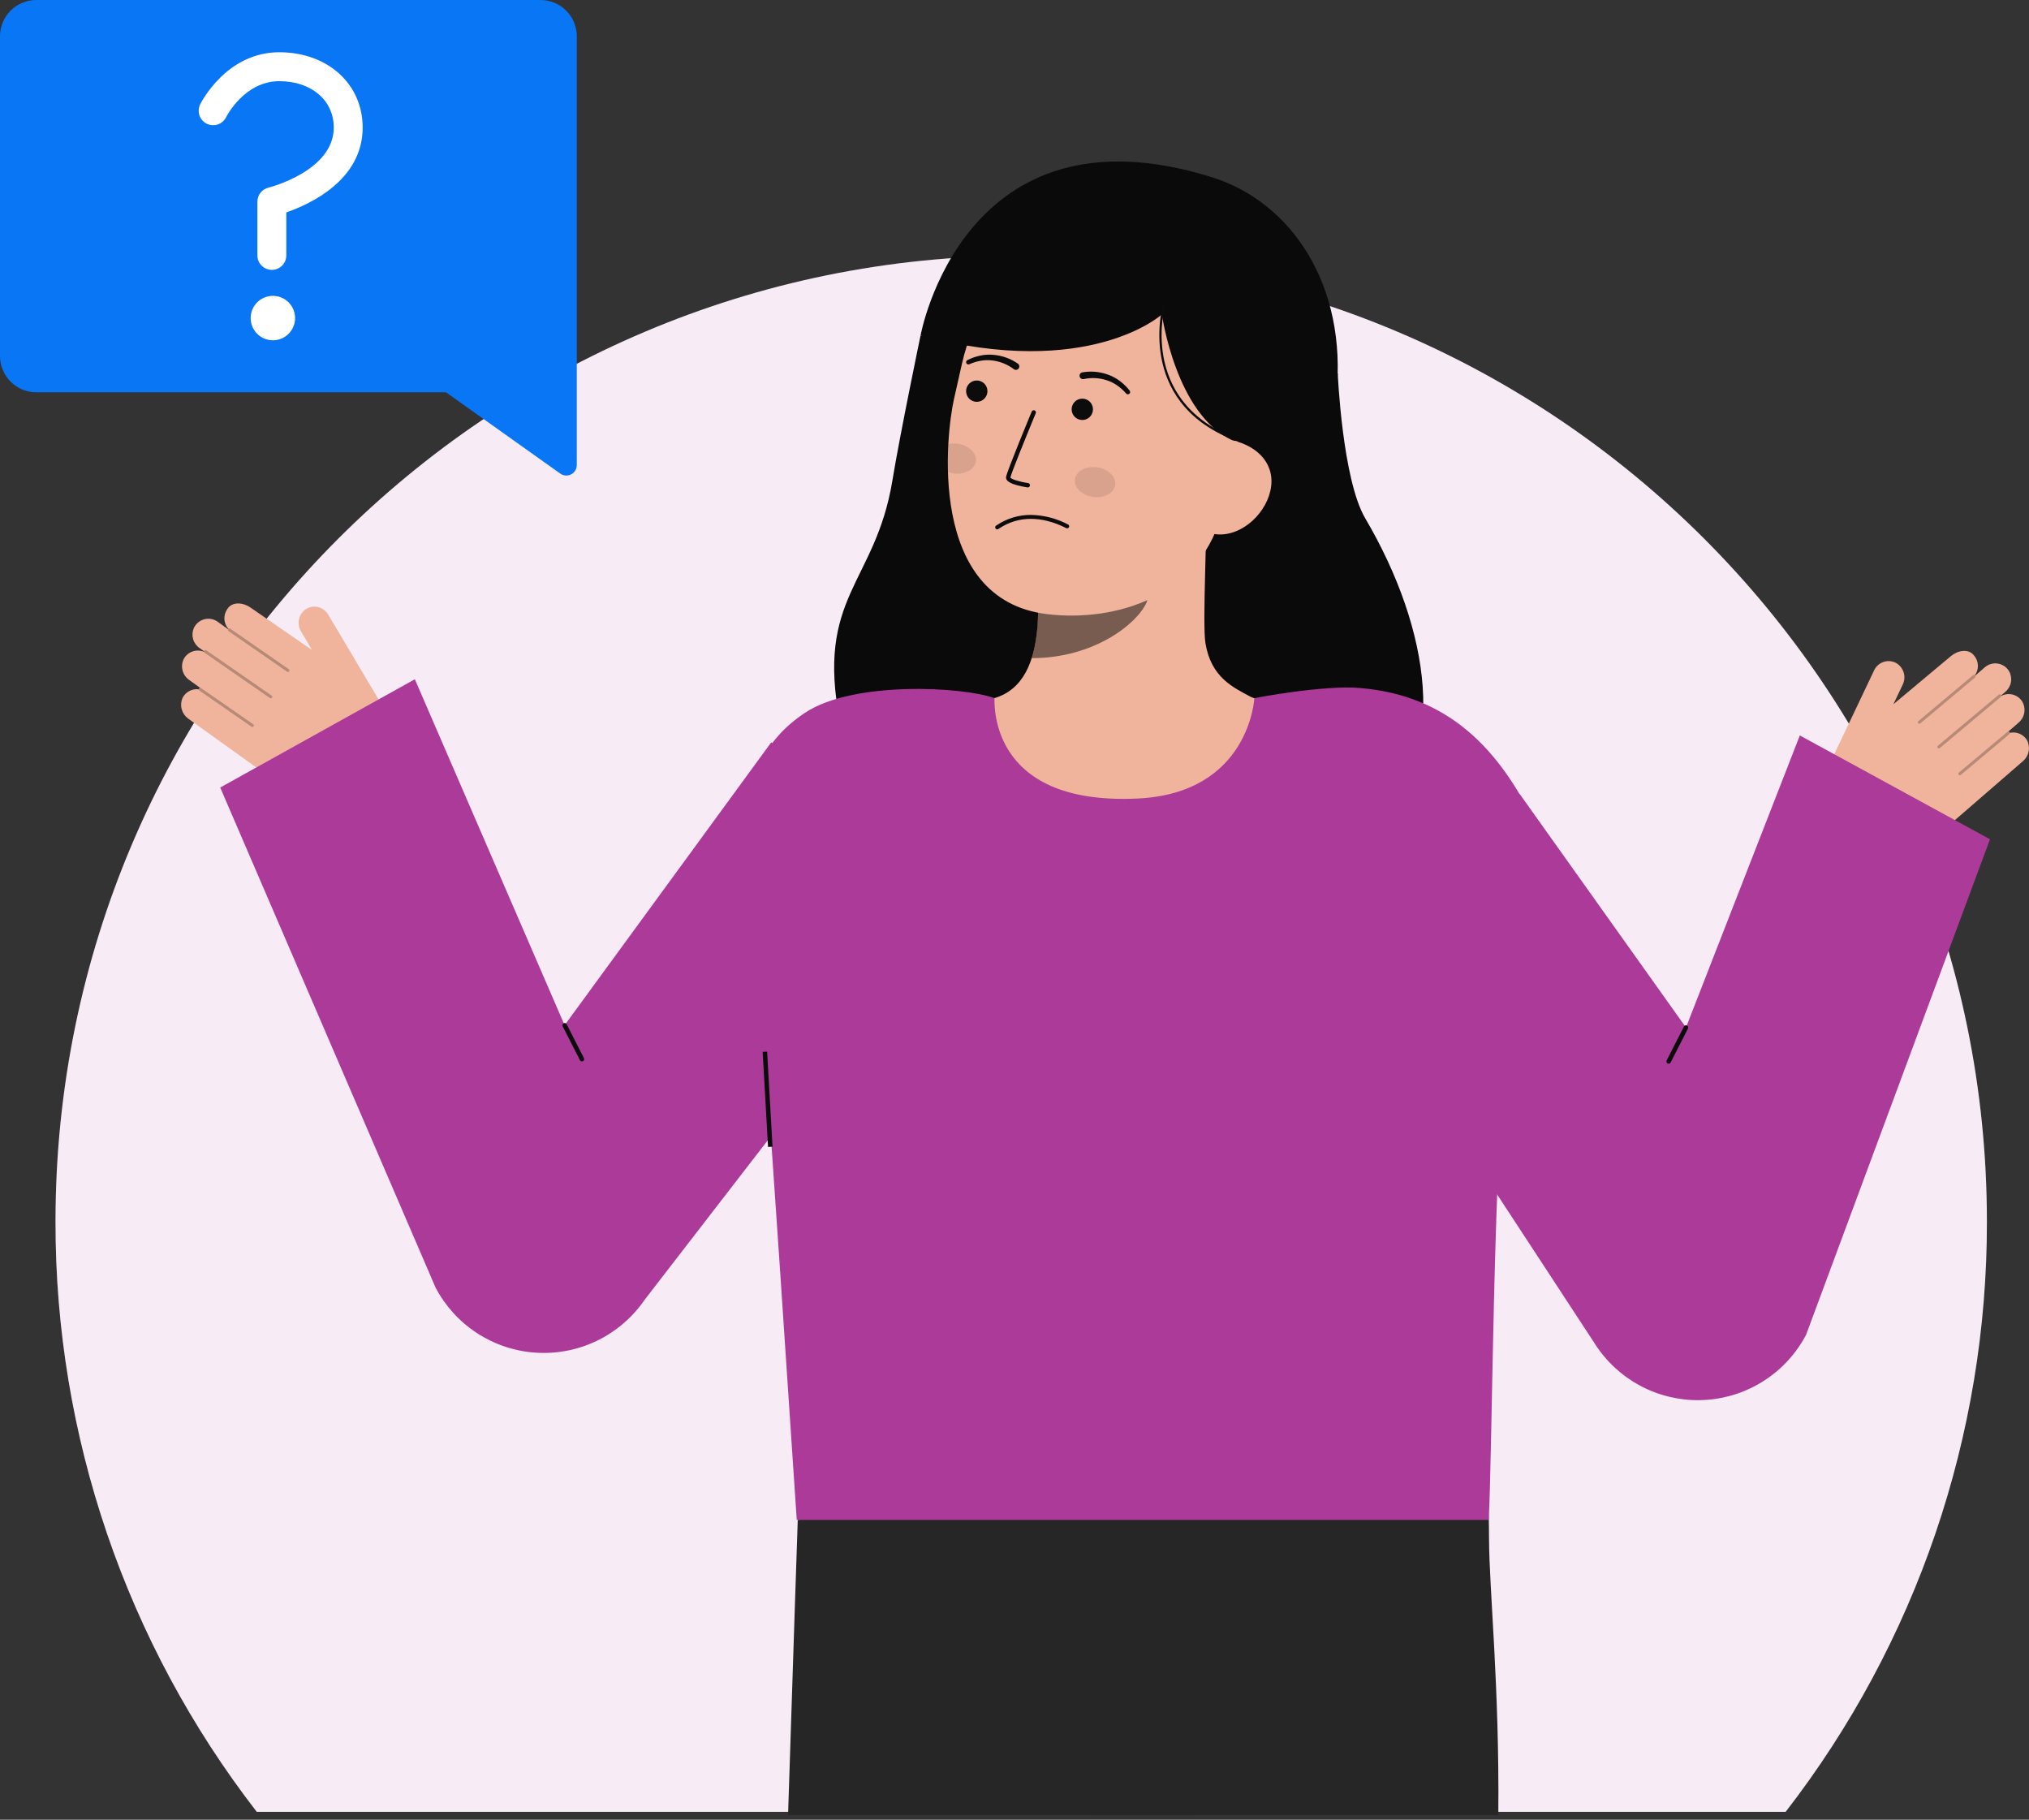 <svg width="300" height="269" viewBox="0 0 300 269" fill="none" xmlns="http://www.w3.org/2000/svg">
<rect x="0" y="0" width="300" height="269" fill="#333333" stroke="none"/>
<g clip-path="url(#clip0_327_3288)">
<path d="M293.775 180.578C293.824 212.162 283.353 242.863 264.015 267.835H37.967C18.629 242.863 8.158 212.162 8.207 180.578C8.207 101.72 72.136 37.798 150.994 37.798C229.852 37.798 293.775 101.722 293.775 180.578Z" fill="white"/>
<path opacity="0.1" d="M293.775 180.578C293.824 212.162 283.353 242.863 264.015 267.835H37.967C18.629 242.863 8.158 212.162 8.207 180.578C8.207 101.72 72.136 37.798 150.994 37.798C229.852 37.798 293.775 101.722 293.775 180.578Z" fill="#AC3A99"/>
<path d="M221.533 268.295H161.476L157.872 220.362L219.382 222.528C219.382 222.528 220.126 216.94 220.163 227.533C220.188 234.882 221.723 249.452 221.533 268.295Z" fill="#262626"/>
<path d="M183.314 217.609C183.259 218.75 183.197 219.897 183.122 221.038C182.165 236.938 179.967 252.738 176.546 268.295H116.52C117.302 243.957 117.953 224.679 117.953 224.679L157.872 220.362L160.266 220.1L183.314 217.609Z" fill="#262626"/>
<path d="M197.792 55.182C197.792 55.182 198.472 70.859 201.859 76.621C211.617 93.206 214.126 111.667 203.75 121.04C193.373 130.412 128.612 129.039 124.22 106.823C120.524 88.12 129.434 86.325 131.947 71.025C133.085 64.103 136.108 49.601 136.108 49.601" fill="#0A0A0A"/>
<path d="M142.379 104.381C142.49 104.367 143.731 124.955 167.649 123.16C184.207 121.92 190.111 104.352 190.49 104.352C188.705 103.973 185.699 103.421 184.906 102.998C182.299 101.597 179.073 100.139 178.232 95.076C177.748 92.157 178.569 77.228 178.317 74.275L152.9 79.948C153.255 86.184 155.741 100.64 147.029 103.201C145.579 103.623 144.018 104.011 142.379 104.381Z" fill="#F0B39B"/>
<path opacity="0.52" d="M152.544 97.291C152.942 96.008 153.198 94.686 153.308 93.347C153.588 90.291 153.532 87.215 153.142 84.172C158.308 83.475 163.175 81.342 167.19 78.017C167.661 79.76 170.257 87.376 169.538 89.032C168.18 92.164 161.797 97.291 152.544 97.291Z" fill="#0C0C0C"/>
<path d="M154.82 90.785C164.816 91.989 177.871 88.282 180.867 75.003L183.57 63.022C186.566 49.743 182.02 37.406 169.517 34.584C157.015 31.763 145.242 40.42 142.246 53.7L141.049 59.004C139.9 64.098 136.987 88.639 154.82 90.785Z" fill="#F0B39B"/>
<path d="M152.43 76.116C154.349 76.152 156.233 76.638 157.929 77.536C157.998 77.573 158.049 77.635 158.073 77.71C158.096 77.784 158.089 77.865 158.054 77.934C158.019 78.004 157.958 78.057 157.884 78.083C157.811 78.108 157.73 78.104 157.659 78.071C154 76.225 150.568 76.241 147.737 78.116C147.679 78.156 147.62 78.193 147.559 78.226C147.488 78.256 147.409 78.257 147.337 78.231C147.266 78.204 147.207 78.15 147.174 78.081C147.14 78.012 147.134 77.933 147.157 77.86C147.18 77.787 147.23 77.726 147.297 77.689C147.32 77.676 147.357 77.651 147.408 77.617C148.896 76.628 150.644 76.105 152.43 76.116Z" fill="#0C0C0C"/>
<path d="M151.942 72.051H151.917C151.403 71.972 150.894 71.866 150.392 71.732C149.641 71.526 148.656 71.174 148.753 70.5C148.864 69.733 152.165 61.754 152.541 60.847C152.556 60.807 152.58 60.77 152.61 60.739C152.64 60.708 152.675 60.683 152.715 60.666C152.755 60.649 152.798 60.64 152.841 60.639C152.884 60.639 152.927 60.648 152.967 60.664C153.007 60.681 153.043 60.705 153.073 60.736C153.104 60.767 153.128 60.803 153.144 60.844C153.16 60.884 153.167 60.927 153.166 60.97C153.165 61.013 153.156 61.056 153.138 61.096C151.73 64.493 149.467 70.076 149.393 70.593C149.487 70.827 150.734 71.225 152.012 71.41C152.094 71.422 152.169 71.466 152.22 71.532C152.27 71.598 152.294 71.681 152.285 71.764C152.277 71.847 152.236 71.923 152.173 71.977C152.109 72.031 152.027 72.058 151.944 72.053L151.942 72.051Z" fill="#0C0C0C"/>
<path d="M193.492 67.576L182.284 65.115C173.861 61.359 171.793 46.477 171.793 46.477C171.793 46.477 161.062 56.231 136.111 49.601C136.111 49.601 142.377 14.702 179.178 26.196C191.045 29.902 199.222 42.274 197.588 58.375C196.441 69.655 193.492 67.576 193.492 67.576Z" fill="#0A0A0A"/>
<path d="M179.177 78.872C182.977 79.73 186.974 76.358 187.831 72.56C188.689 68.762 186.081 65.97 182.28 65.114L179.748 67.217L175.911 78.139L179.177 78.872Z" fill="#F0B39B"/>
<path d="M150.497 53.755C149.406 52.995 148.132 52.543 146.806 52.445C146.154 52.393 145.498 52.44 144.859 52.583C144.227 52.722 143.615 52.94 143.037 53.232C142.958 53.27 142.896 53.337 142.865 53.42C142.835 53.502 142.837 53.593 142.873 53.674C142.908 53.754 142.974 53.818 143.055 53.851C143.137 53.884 143.228 53.884 143.31 53.85L143.334 53.84C143.867 53.601 144.428 53.43 145.003 53.33C145.572 53.229 146.153 53.214 146.727 53.287C147.865 53.422 148.946 53.856 149.862 54.544L149.892 54.567C149.998 54.65 150.133 54.687 150.266 54.671C150.4 54.654 150.521 54.585 150.604 54.479C150.687 54.373 150.724 54.238 150.707 54.104C150.691 53.971 150.622 53.849 150.515 53.767L150.497 53.755Z" fill="#0C0C0C"/>
<path d="M160.289 56.024C161.411 55.791 162.574 55.858 163.662 56.219C164.212 56.398 164.731 56.658 165.203 56.992C165.682 57.326 166.117 57.72 166.497 58.163L166.515 58.182C166.574 58.246 166.656 58.285 166.744 58.29C166.832 58.294 166.918 58.265 166.984 58.207C167.05 58.15 167.091 58.069 167.099 57.981C167.106 57.894 167.08 57.807 167.024 57.739C166.625 57.229 166.164 56.772 165.651 56.377C165.134 55.976 164.56 55.655 163.948 55.425C162.707 54.949 161.361 54.816 160.051 55.039C159.984 55.049 159.919 55.073 159.861 55.108C159.804 55.143 159.753 55.19 159.714 55.245C159.674 55.3 159.646 55.363 159.631 55.429C159.616 55.495 159.615 55.564 159.627 55.63C159.639 55.697 159.664 55.761 159.701 55.818C159.738 55.875 159.786 55.923 159.842 55.961C159.898 55.999 159.961 56.026 160.028 56.039C160.094 56.052 160.163 56.052 160.229 56.038L160.25 56.034L160.289 56.024Z" fill="#0C0C0C"/>
<path d="M182.262 64.971L182.385 64.662C168.27 59.032 172.254 45.127 172.296 44.987L171.978 44.892C171.937 45.034 167.861 59.227 182.262 64.971Z" fill="#0C0C0C"/>
<path d="M144.422 59.401C145.294 59.401 146 58.694 146 57.822C146 56.95 145.294 56.244 144.422 56.244C143.55 56.244 142.843 56.95 142.843 57.822C142.843 58.694 143.55 59.401 144.422 59.401Z" fill="#0C0C0C"/>
<path d="M160.025 62.086C160.897 62.086 161.604 61.38 161.604 60.508C161.604 59.636 160.897 58.929 160.025 58.929C159.153 58.929 158.447 59.636 158.447 60.508C158.447 61.38 159.153 62.086 160.025 62.086Z" fill="#0C0C0C"/>
<path opacity="0.1" d="M164.884 71.692C165.056 70.486 163.863 69.318 162.219 69.083C160.575 68.848 159.102 69.635 158.93 70.841C158.757 72.047 159.95 73.215 161.595 73.45C163.239 73.686 164.711 72.898 164.884 71.692Z" fill="#0C0C0C"/>
<path opacity="0.1" d="M144.287 68.21C144.112 69.415 142.64 70.2 140.995 69.968C140.711 69.927 140.432 69.857 140.163 69.758C140.119 68.317 140.147 66.93 140.219 65.65C140.68 65.547 141.155 65.53 141.622 65.6C143.266 65.832 144.459 67.001 144.287 68.21Z" fill="#0C0C0C"/>
<path d="M26.987 103.173C27.207 102.737 27.557 102.38 27.988 102.152C28.42 101.923 28.912 101.835 29.396 101.898C29.392 101.869 29.395 101.839 29.404 101.811C29.414 101.783 29.431 101.759 29.452 101.739C29.474 101.719 29.5 101.704 29.529 101.697C29.557 101.689 29.587 101.689 29.616 101.695L27.982 100.524C27.494 100.19 27.143 99.69 26.994 99.117C26.845 98.543 26.909 97.936 27.174 97.406C27.452 96.891 27.911 96.498 28.463 96.303C29.015 96.108 29.619 96.124 30.159 96.35C30.155 96.327 30.17 96.305 30.174 96.281L29.503 95.8C29.044 95.483 28.708 95.017 28.553 94.481C28.398 93.945 28.433 93.371 28.652 92.858C28.796 92.539 29.009 92.256 29.275 92.029C29.542 91.802 29.855 91.638 30.193 91.547C30.531 91.456 30.885 91.441 31.23 91.504C31.574 91.566 31.9 91.704 32.185 91.908L33.733 93.018C33.738 93.009 33.733 92.998 33.74 92.99C33.746 92.981 33.763 92.978 33.772 92.969C33.416 92.569 33.206 92.06 33.177 91.525C33.149 90.991 33.303 90.462 33.614 90.027C34.348 88.85 36.033 89.091 37.035 89.808L46.151 96.106L44.521 93.362C44.194 92.835 44.079 92.202 44.2 91.593C44.32 90.984 44.668 90.443 45.171 90.08C45.438 89.901 45.738 89.779 46.054 89.72C46.37 89.662 46.694 89.668 47.007 89.739C47.32 89.81 47.615 89.944 47.875 90.132C48.134 90.321 48.353 90.561 48.517 90.837L57.414 105.815C58.458 107.572 58.776 109.667 58.299 111.654C57.823 113.642 56.591 115.366 54.864 116.459C52.861 117.727 50.526 118.368 48.156 118.3C45.787 118.232 43.492 117.458 41.566 116.077L27.799 106.21C27.34 105.87 27.011 105.384 26.864 104.833C26.716 104.281 26.76 103.696 26.987 103.173Z" fill="#F0B39B"/>
<g opacity="0.25">
<path d="M42.757 99.245C42.723 99.291 42.673 99.322 42.617 99.332C42.561 99.342 42.503 99.329 42.456 99.297L33.794 93.294C33.77 93.278 33.748 93.258 33.732 93.234C33.715 93.209 33.704 93.182 33.699 93.153C33.693 93.125 33.693 93.095 33.699 93.066C33.705 93.038 33.717 93.011 33.733 92.987C33.75 92.963 33.771 92.942 33.796 92.926C33.821 92.911 33.848 92.9 33.877 92.895C33.906 92.891 33.936 92.892 33.964 92.899C33.993 92.906 34.019 92.918 34.043 92.936L42.705 98.935C42.752 98.968 42.784 99.019 42.795 99.076C42.805 99.132 42.792 99.191 42.76 99.239L42.757 99.245Z" fill="#0C0C0C"/>
</g>
<g opacity="0.25">
<path d="M40.216 103.136C40.182 103.182 40.132 103.214 40.076 103.223C40.02 103.233 39.962 103.221 39.915 103.188L30.249 96.491C30.201 96.458 30.169 96.408 30.159 96.351C30.148 96.294 30.161 96.235 30.194 96.188C30.228 96.142 30.278 96.111 30.334 96.1C30.391 96.09 30.449 96.102 30.497 96.133L40.164 102.829C40.211 102.862 40.244 102.912 40.254 102.969C40.264 103.026 40.252 103.084 40.219 103.132L40.216 103.136Z" fill="#0C0C0C"/>
</g>
<g opacity="0.25">
<path d="M37.488 107.368C37.455 107.414 37.405 107.446 37.349 107.456C37.293 107.466 37.235 107.453 37.188 107.421L29.477 102.079C29.433 102.044 29.403 101.995 29.394 101.939C29.385 101.884 29.398 101.827 29.43 101.781C29.462 101.735 29.511 101.703 29.566 101.691C29.62 101.68 29.678 101.69 29.725 101.72L37.437 107.062C37.484 107.095 37.517 107.145 37.527 107.202C37.537 107.259 37.524 107.318 37.492 107.366L37.488 107.368Z" fill="#0C0C0C"/>
</g>
<path d="M61.337 100.411L83.481 151.549L114.035 109.732L140.514 133.601L95.297 192.161L95.001 192.58C93.191 195.059 90.78 197.036 87.994 198.325C85.209 199.614 82.141 200.173 79.08 199.949C76.019 199.725 73.066 198.726 70.498 197.045C67.93 195.364 65.832 193.056 64.403 190.34L32.561 116.417L61.337 100.411Z" fill="#AC3A99"/>
<path d="M86.044 156.9C86.101 156.9 86.157 156.885 86.206 156.858C86.256 156.83 86.297 156.79 86.327 156.741C86.357 156.693 86.374 156.638 86.376 156.581C86.378 156.524 86.365 156.468 86.339 156.417L83.778 151.398C83.736 151.323 83.667 151.266 83.584 151.241C83.502 151.215 83.413 151.223 83.336 151.262C83.259 151.301 83.2 151.369 83.172 151.451C83.144 151.533 83.15 151.622 83.186 151.7L85.748 156.719C85.776 156.774 85.818 156.819 85.87 156.851C85.923 156.883 85.983 156.9 86.044 156.9Z" fill="#0C0C0C"/>
<path d="M112.662 149.708C113.416 158.559 117.08 213.776 117.804 224.678H220.111C220.675 214.845 220.726 171.851 222.865 152.624C224.908 134.276 228.911 125.09 225.975 119.666C221.178 110.801 214.289 102.806 201.081 101.703C195.592 101.243 185.465 103.201 185.465 103.201C185.465 103.201 184.768 117.261 168.196 118.043C145.635 119.107 147.134 103.238 147.029 103.199C142.379 101.499 126.191 100.633 119.063 105.341C105.462 114.322 111.063 130.952 112.662 149.708Z" fill="#AC3A99"/>
<path d="M113.424 155.453L112.762 155.49L113.559 169.545L114.222 169.508L113.424 155.453Z" fill="#0C0C0C"/>
<path d="M299.682 109.378C299.422 108.965 299.041 108.642 298.591 108.455C298.141 108.267 297.644 108.224 297.168 108.331C297.169 108.301 297.163 108.272 297.151 108.245C297.139 108.219 297.12 108.195 297.097 108.177C297.073 108.16 297.046 108.148 297.017 108.143C296.988 108.138 296.958 108.14 296.93 108.15L298.449 106.833C298.905 106.455 299.208 105.925 299.303 105.34C299.398 104.756 299.279 104.157 298.967 103.653C298.642 103.167 298.148 102.818 297.581 102.674C297.014 102.531 296.414 102.603 295.897 102.877C295.897 102.853 295.881 102.833 295.876 102.81L296.499 102.269C296.927 101.911 297.219 101.416 297.324 100.867C297.429 100.319 297.341 99.752 297.076 99.261C296.903 98.957 296.665 98.694 296.378 98.493C296.092 98.292 295.765 98.157 295.42 98.097C295.075 98.038 294.721 98.056 294.384 98.15C294.047 98.244 293.735 98.411 293.47 98.64L292.03 99.888C292.025 99.879 292.03 99.868 292.022 99.861C292.013 99.853 291.998 99.851 291.988 99.843C292.305 99.412 292.467 98.885 292.445 98.35C292.424 97.816 292.222 97.304 291.872 96.899C291.034 95.795 289.377 96.19 288.446 96.996L279.948 104.106L281.318 101.226C281.597 100.67 281.653 100.029 281.477 99.433C281.301 98.837 280.905 98.33 280.369 98.014C280.087 97.861 279.777 97.767 279.457 97.738C279.138 97.708 278.815 97.744 278.51 97.844C278.205 97.943 277.923 98.104 277.682 98.316C277.441 98.527 277.245 98.786 277.108 99.076L269.628 114.81C268.75 116.656 268.627 118.771 269.284 120.707C269.941 122.642 271.327 124.245 273.147 125.175C275.258 126.253 277.643 126.676 279.996 126.39C282.349 126.104 284.563 125.122 286.354 123.569L299.154 112.475C299.578 112.094 299.861 111.581 299.957 111.019C300.053 110.456 299.956 109.878 299.682 109.378Z" fill="#F0B39B"/>
<g opacity="0.25">
<path d="M283.617 106.916C283.655 106.959 283.708 106.985 283.764 106.989C283.821 106.994 283.877 106.976 283.921 106.939L291.993 100.167C292.015 100.149 292.033 100.127 292.047 100.101C292.06 100.076 292.068 100.048 292.071 100.019C292.073 99.991 292.07 99.962 292.061 99.935C292.053 99.908 292.039 99.882 292.02 99.86C292.002 99.838 291.979 99.82 291.954 99.807C291.929 99.794 291.901 99.786 291.872 99.783C291.844 99.781 291.815 99.784 291.788 99.792C291.761 99.801 291.735 99.815 291.713 99.833L283.641 106.605C283.596 106.642 283.569 106.695 283.564 106.753C283.559 106.81 283.577 106.868 283.614 106.912L283.617 106.916Z" fill="#0C0C0C"/>
</g>
<g opacity="0.25">
<path d="M286.505 110.557C286.543 110.6 286.596 110.626 286.652 110.63C286.709 110.635 286.765 110.617 286.809 110.58L295.817 103.023C295.861 102.986 295.889 102.932 295.894 102.875C295.899 102.817 295.881 102.76 295.844 102.715C295.806 102.673 295.753 102.646 295.696 102.641C295.639 102.637 295.582 102.653 295.537 102.689L286.529 110.246C286.485 110.283 286.457 110.336 286.452 110.394C286.447 110.452 286.465 110.509 286.502 110.553L286.505 110.557Z" fill="#0C0C0C"/>
</g>
<g opacity="0.25">
<path d="M289.611 114.522C289.649 114.565 289.701 114.591 289.758 114.595C289.815 114.6 289.871 114.582 289.915 114.545L297.101 108.514C297.145 108.477 297.173 108.424 297.178 108.367C297.183 108.309 297.165 108.252 297.128 108.207C297.091 108.163 297.038 108.135 296.98 108.13C296.923 108.125 296.865 108.143 296.821 108.18L289.634 114.209C289.59 114.246 289.563 114.299 289.558 114.357C289.553 114.414 289.571 114.472 289.608 114.516L289.611 114.522Z" fill="#0C0C0C"/>
</g>
<path d="M266.116 108.718L249.282 151.89L224.702 117.377L198.228 141.247L236.141 199.142L236.438 199.561C238.248 202.04 240.659 204.017 243.444 205.306C246.23 206.596 249.297 207.155 252.358 206.931C255.419 206.707 258.373 205.707 260.941 204.026C263.509 202.345 265.606 200.037 267.036 197.322L294.233 124.062L266.116 108.718Z" fill="#AC3A99"/>
<path d="M246.72 157.241C246.663 157.241 246.607 157.227 246.558 157.199C246.508 157.171 246.467 157.131 246.437 157.082C246.407 157.034 246.39 156.979 246.388 156.922C246.386 156.865 246.398 156.809 246.424 156.758L248.986 151.739C249.026 151.662 249.096 151.604 249.179 151.578C249.262 151.551 249.353 151.559 249.43 151.598C249.508 151.638 249.567 151.707 249.595 151.79C249.622 151.873 249.616 151.963 249.577 152.041L247.015 157.06C246.988 157.115 246.945 157.161 246.893 157.192C246.841 157.224 246.781 157.241 246.72 157.241Z" fill="#0C0C0C"/>
<path d="M85.283 68.75V5.365C85.283 3.943 84.718 2.578 83.712 1.572C82.706 0.566 81.342 0.001 79.92 0L5.365 0C3.942 0 2.578 0.565 1.572 1.572C0.565 2.578 0 3.942 0 5.365L0 52.627C0 54.05 0.565 55.415 1.572 56.421C2.578 57.427 3.942 57.992 5.365 57.992H65.945L82.841 70.009C83.073 70.174 83.345 70.271 83.628 70.292C83.911 70.312 84.194 70.254 84.446 70.124C84.698 69.993 84.91 69.796 85.057 69.554C85.205 69.312 85.283 69.033 85.283 68.75Z" fill="#0977F5"/>
<path d="M40.347 50.303C42.16 50.303 43.631 48.833 43.631 47.02C43.631 45.206 42.16 43.736 40.347 43.736C38.533 43.736 37.063 45.206 37.063 47.02C37.063 48.833 38.533 50.303 40.347 50.303Z" fill="white"/>
<path d="M40.194 39.893C39.627 39.893 39.083 39.667 38.682 39.266C38.282 38.865 38.056 38.322 38.056 37.755V29.815C38.057 29.336 38.218 28.87 38.515 28.493C38.812 28.116 39.226 27.85 39.693 27.738C39.785 27.715 49.348 25.295 49.348 18.86C49.348 14.822 46.038 11.999 41.298 11.999C36.165 11.999 33.527 17.131 33.417 17.348C33.161 17.848 32.718 18.226 32.185 18.402C31.652 18.578 31.071 18.537 30.568 18.288C30.065 18.039 29.68 17.602 29.496 17.072C29.312 16.541 29.344 15.96 29.585 15.453C29.742 15.139 33.479 7.724 41.298 7.724C48.439 7.724 53.623 12.406 53.623 18.857C53.623 26.632 45.819 30.193 42.332 31.396V37.755C42.331 38.322 42.106 38.866 41.705 39.267C41.304 39.667 40.761 39.893 40.194 39.893Z" fill="white"/>
</g>
<defs>
<clipPath id="clip0_327_3288">
<rect width="300" height="268.295" fill="white"/>
</clipPath>
</defs>
</svg>
